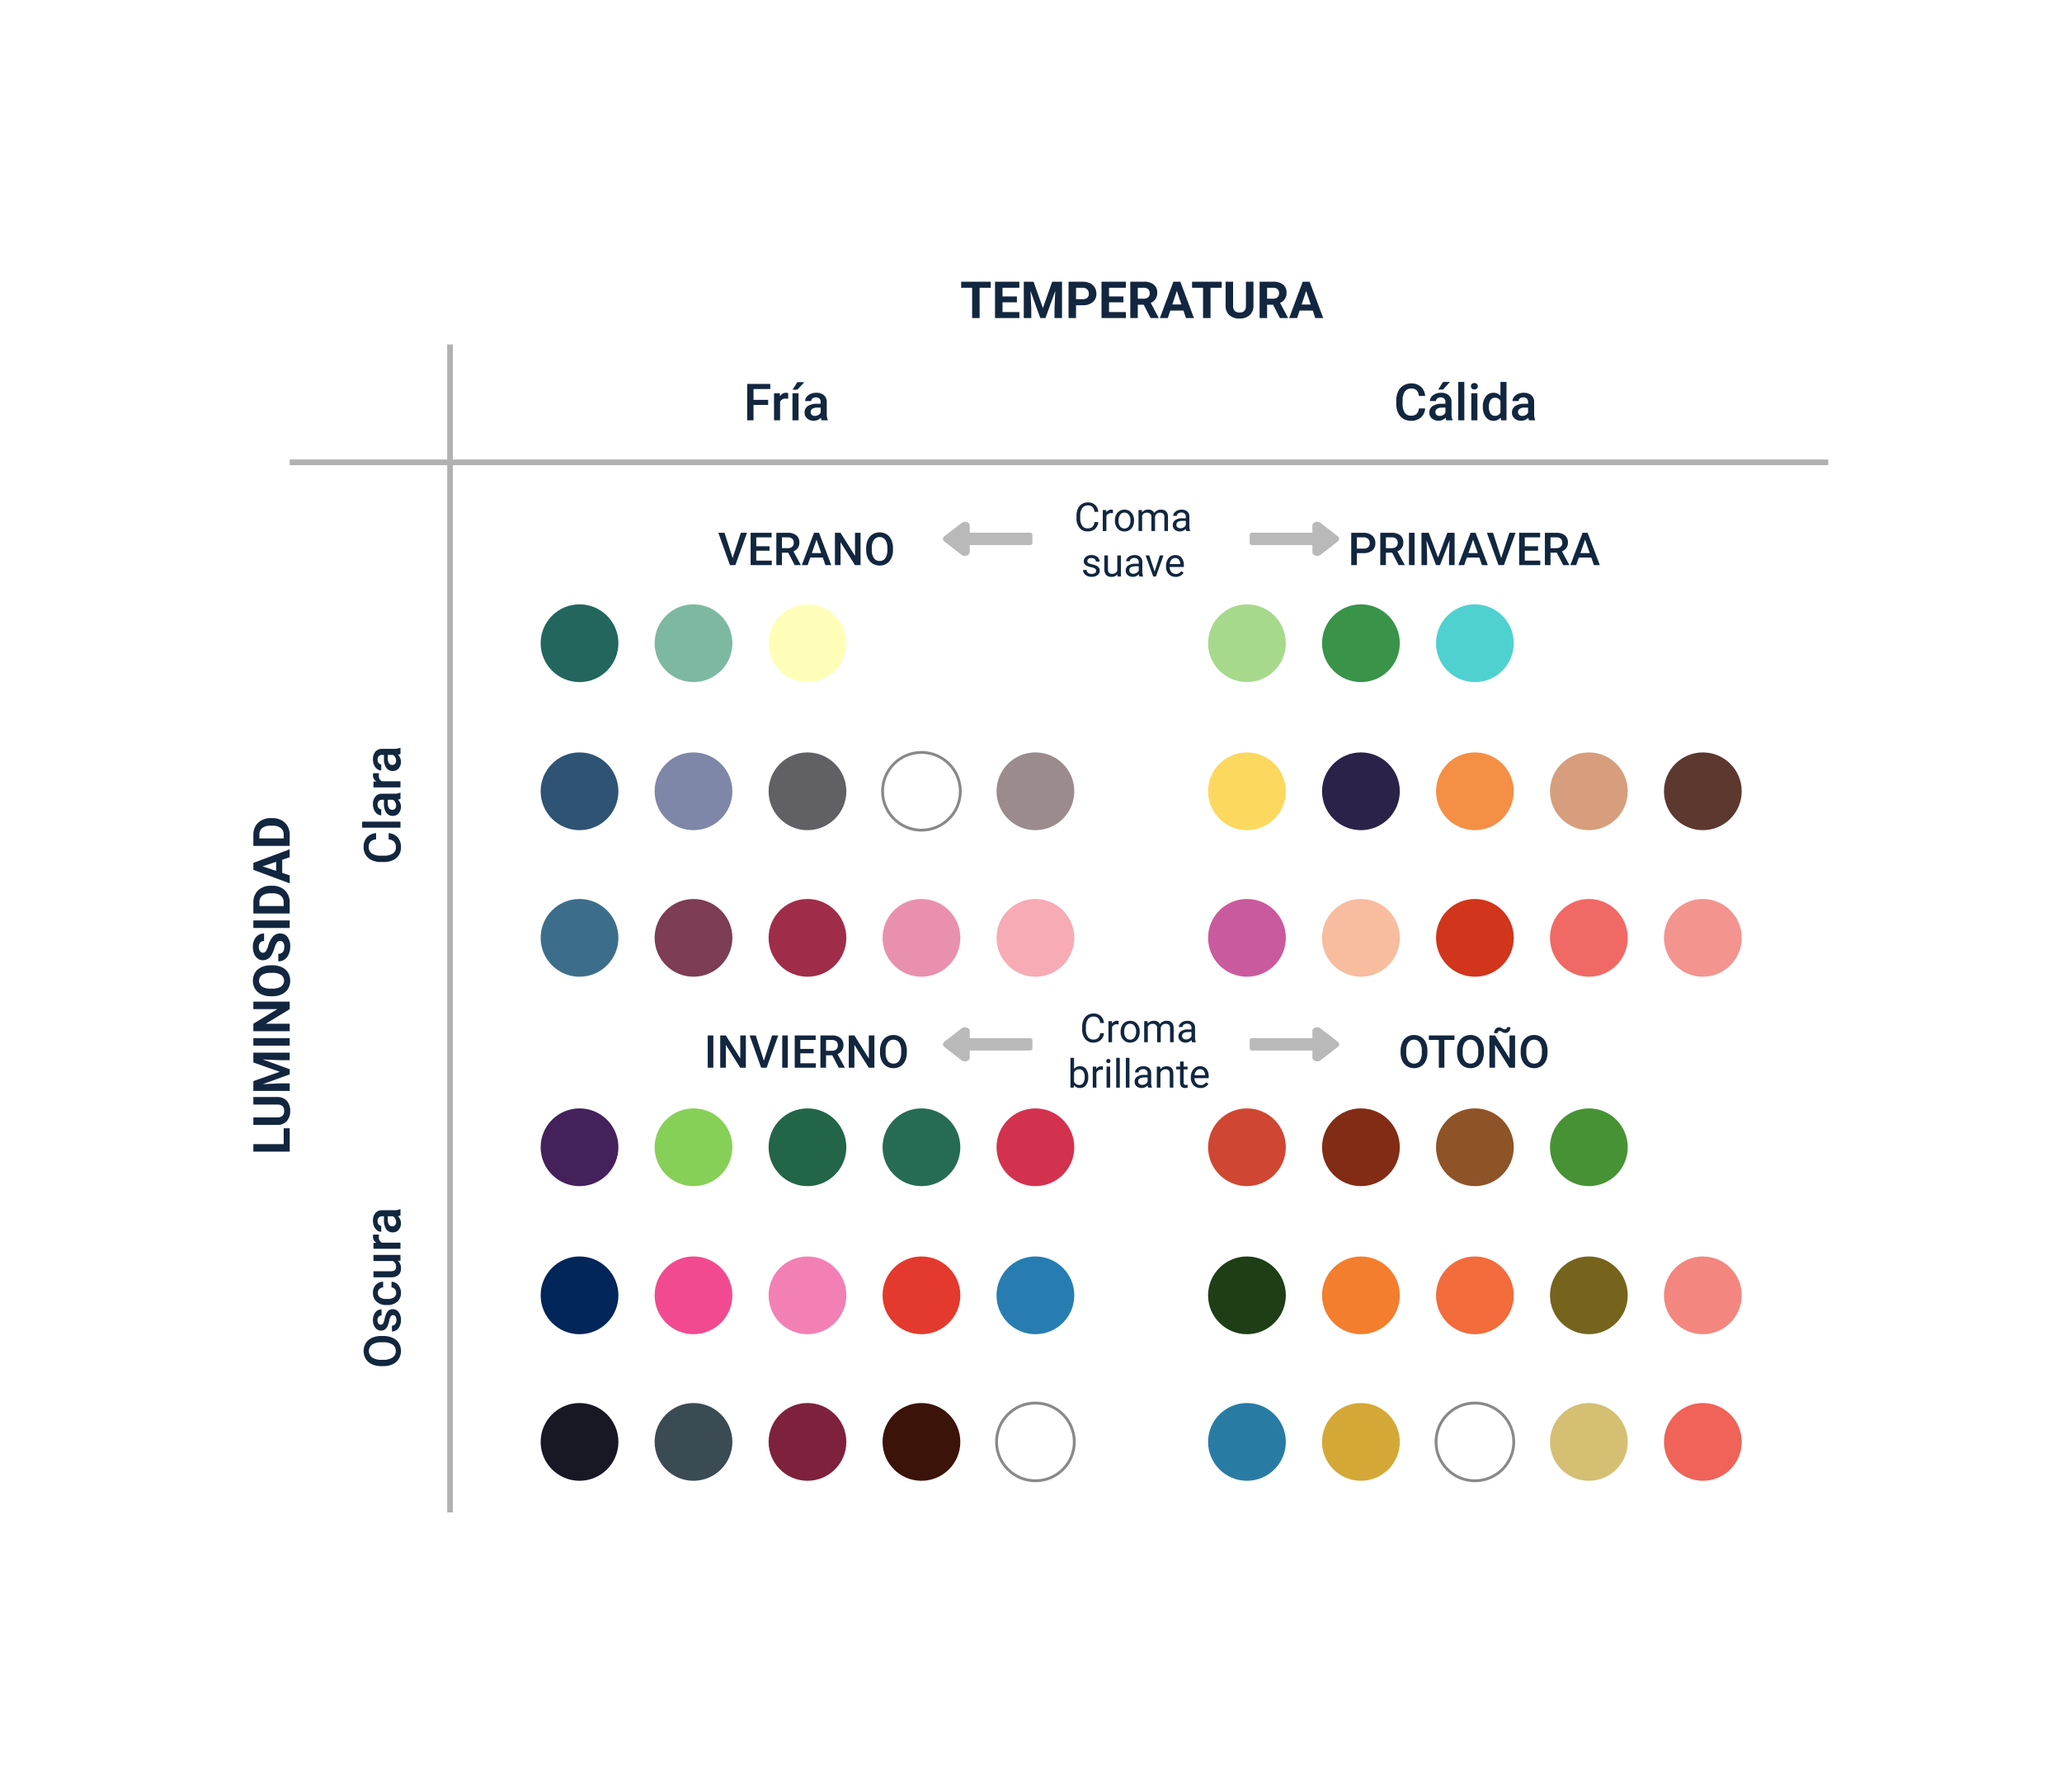 <svg xmlns="http://www.w3.org/2000/svg" xmlns:xlink="http://www.w3.org/1999/xlink" width="726" height="631" viewBox="0 0 726 631">
  <defs>
    <filter id="Rectángulo_5622" x="0" y="0" width="726" height="631" filterUnits="userSpaceOnUse">
      <feOffset dy="3" input="SourceAlpha"/>
      <feGaussianBlur stdDeviation="3" result="blur"/>
      <feFlood flood-opacity="0.161"/>
      <feComposite operator="in" in2="blur"/>
      <feComposite in="SourceGraphic"/>
    </filter>
  </defs>
  <g id="Grupo_57116" data-name="Grupo 57116" transform="translate(-691 -10330)">
    <g transform="matrix(1, 0, 0, 1, 691, 10330)" filter="url(#Rectángulo_5622)">
      <rect id="Rectángulo_5622-2" data-name="Rectángulo 5622" width="708" height="613" rx="14" transform="translate(9 6)" fill="#fff"/>
    </g>
    <g id="Grupo_57061" data-name="Grupo 57061" transform="translate(4201.292 9082.623)">
      <circle id="Elipse_4192" data-name="Elipse 4192" cx="13.69" cy="13.69" r="13.69" transform="translate(-3319.939 1637.687)" fill="#44215b"/>
      <circle id="Elipse_4193" data-name="Elipse 4193" cx="13.69" cy="13.69" r="13.69" transform="translate(-3279.811 1637.687)" fill="#87d057"/>
      <circle id="Elipse_4194" data-name="Elipse 4194" cx="13.69" cy="13.69" r="13.69" transform="translate(-3239.683 1637.687)" fill="#236548"/>
      <circle id="Elipse_4195" data-name="Elipse 4195" cx="13.69" cy="13.69" r="13.69" transform="translate(-3199.555 1637.687)" fill="#266c55"/>
      <circle id="Elipse_4196" data-name="Elipse 4196" cx="13.69" cy="13.69" r="13.69" transform="translate(-3159.427 1637.687)" fill="#d3324f"/>
      <circle id="Elipse_4197" data-name="Elipse 4197" cx="13.69" cy="13.69" r="13.69" transform="translate(-3319.939 1689.829)" fill="#02255a"/>
      <circle id="Elipse_4198" data-name="Elipse 4198" cx="13.69" cy="13.69" r="13.69" transform="translate(-3279.811 1689.829)" fill="#f14a90"/>
      <circle id="Elipse_4199" data-name="Elipse 4199" cx="13.69" cy="13.69" r="13.69" transform="translate(-3239.683 1689.829)" fill="#f380b4"/>
      <circle id="Elipse_4200" data-name="Elipse 4200" cx="13.69" cy="13.69" r="13.69" transform="translate(-3199.555 1689.829)" fill="#e33a2d"/>
      <circle id="Elipse_4201" data-name="Elipse 4201" cx="13.69" cy="13.69" r="13.69" transform="translate(-3159.427 1689.829)" fill="#277db1"/>
      <circle id="Elipse_4202" data-name="Elipse 4202" cx="13.69" cy="13.69" r="13.69" transform="translate(-3319.939 1741.443)" fill="#181724"/>
      <circle id="Elipse_4203" data-name="Elipse 4203" cx="13.69" cy="13.69" r="13.69" transform="translate(-3279.811 1741.443)" fill="#3b4b54"/>
      <circle id="Elipse_4204" data-name="Elipse 4204" cx="13.69" cy="13.69" r="13.69" transform="translate(-3239.683 1741.443)" fill="#7e213d"/>
      <circle id="Elipse_4205" data-name="Elipse 4205" cx="13.69" cy="13.69" r="13.69" transform="translate(-3199.555 1741.443)" fill="#3b1308"/>
      <circle id="Elipse_4206" data-name="Elipse 4206" cx="13.69" cy="13.69" r="13.69" transform="translate(-3159.427 1741.443)" fill="#fff" stroke="#898989" stroke-miterlimit="10" stroke-width="1"/>
      <circle id="Elipse_4207" data-name="Elipse 4207" cx="13.69" cy="13.69" r="13.69" transform="translate(-3319.939 1460.191)" fill="#22665e"/>
      <circle id="Elipse_4208" data-name="Elipse 4208" cx="13.69" cy="13.69" r="13.69" transform="translate(-3279.811 1460.191)" fill="#7db9a0"/>
      <circle id="Elipse_4209" data-name="Elipse 4209" cx="13.69" cy="13.69" r="13.69" transform="translate(-3239.683 1460.191)" fill="#fffeb9"/>
      <circle id="Elipse_4210" data-name="Elipse 4210" cx="13.69" cy="13.69" r="13.69" transform="translate(-3319.939 1512.333)" fill="#2f5374"/>
      <circle id="Elipse_4211" data-name="Elipse 4211" cx="13.69" cy="13.69" r="13.69" transform="translate(-3279.811 1512.333)" fill="#7e87a8"/>
      <circle id="Elipse_4212" data-name="Elipse 4212" cx="13.69" cy="13.69" r="13.69" transform="translate(-3239.683 1512.333)" fill="#616065"/>
      <circle id="Elipse_4213" data-name="Elipse 4213" cx="13.69" cy="13.69" r="13.69" transform="translate(-3199.555 1512.333)" fill="#fff" stroke="#898989" stroke-miterlimit="10" stroke-width="1"/>
      <circle id="Elipse_4214" data-name="Elipse 4214" cx="13.69" cy="13.69" r="13.69" transform="translate(-3159.427 1512.333)" fill="#9b8b8c"/>
      <circle id="Elipse_4215" data-name="Elipse 4215" cx="13.69" cy="13.69" r="13.69" transform="translate(-3319.939 1563.946)" fill="#3c6e8b"/>
      <circle id="Elipse_4216" data-name="Elipse 4216" cx="13.69" cy="13.69" r="13.69" transform="translate(-3279.811 1563.946)" fill="#7d3d54"/>
      <circle id="Elipse_4217" data-name="Elipse 4217" cx="13.69" cy="13.69" r="13.69" transform="translate(-3239.683 1563.946)" fill="#9f2d49"/>
      <circle id="Elipse_4218" data-name="Elipse 4218" cx="13.69" cy="13.69" r="13.69" transform="translate(-3199.555 1563.946)" fill="#ea90af"/>
      <circle id="Elipse_4219" data-name="Elipse 4219" cx="13.69" cy="13.69" r="13.69" transform="translate(-3159.427 1563.946)" fill="#f7abb5"/>
      <circle id="Elipse_4220" data-name="Elipse 4220" cx="13.69" cy="13.69" r="13.69" transform="translate(-3084.949 1637.687)" fill="#cf4732"/>
      <circle id="Elipse_4221" data-name="Elipse 4221" cx="13.69" cy="13.69" r="13.69" transform="translate(-3044.821 1637.687)" fill="#822c15"/>
      <circle id="Elipse_4222" data-name="Elipse 4222" cx="13.69" cy="13.69" r="13.69" transform="translate(-3004.693 1637.687)" fill="#8f5328"/>
      <circle id="Elipse_4223" data-name="Elipse 4223" cx="13.69" cy="13.69" r="13.69" transform="translate(-2964.565 1637.687)" fill="#479235"/>
      <circle id="Elipse_4224" data-name="Elipse 4224" cx="13.69" cy="13.69" r="13.69" transform="translate(-3084.949 1689.829)" fill="#1e3e16"/>
      <circle id="Elipse_4225" data-name="Elipse 4225" cx="13.69" cy="13.69" r="13.69" transform="translate(-3044.821 1689.829)" fill="#f37e2d"/>
      <circle id="Elipse_4226" data-name="Elipse 4226" cx="13.69" cy="13.69" r="13.69" transform="translate(-3004.693 1689.829)" fill="#f26c3c"/>
      <circle id="Elipse_4227" data-name="Elipse 4227" cx="13.69" cy="13.69" r="13.69" transform="translate(-2964.565 1689.829)" fill="#76641d"/>
      <circle id="Elipse_4228" data-name="Elipse 4228" cx="13.69" cy="13.69" r="13.69" transform="translate(-2924.437 1689.829)" fill="#f48680"/>
      <circle id="Elipse_4229" data-name="Elipse 4229" cx="13.69" cy="13.69" r="13.69" transform="translate(-3084.949 1741.443)" fill="#287ca4"/>
      <circle id="Elipse_4230" data-name="Elipse 4230" cx="13.69" cy="13.69" r="13.69" transform="translate(-3044.821 1741.443)" fill="#d4a836"/>
      <circle id="Elipse_4231" data-name="Elipse 4231" cx="13.69" cy="13.69" r="13.69" transform="translate(-3004.693 1741.443)" fill="#fff" stroke="#898989" stroke-miterlimit="10" stroke-width="1"/>
      <circle id="Elipse_4232" data-name="Elipse 4232" cx="13.69" cy="13.69" r="13.69" transform="translate(-2964.565 1741.443)" fill="#d5bf73"/>
      <circle id="Elipse_4233" data-name="Elipse 4233" cx="13.69" cy="13.69" r="13.69" transform="translate(-2924.437 1741.443)" fill="#ef6358"/>
      <circle id="Elipse_4234" data-name="Elipse 4234" cx="13.69" cy="13.69" r="13.69" transform="translate(-3084.949 1460.191)" fill="#a7d98c"/>
      <circle id="Elipse_4235" data-name="Elipse 4235" cx="13.69" cy="13.69" r="13.69" transform="translate(-3044.821 1460.191)" fill="#399348"/>
      <circle id="Elipse_4236" data-name="Elipse 4236" cx="13.69" cy="13.69" r="13.69" transform="translate(-3004.693 1460.191)" fill="#4fd1d0"/>
      <circle id="Elipse_4237" data-name="Elipse 4237" cx="13.69" cy="13.69" r="13.69" transform="translate(-3084.949 1512.333)" fill="#fcd85f"/>
      <circle id="Elipse_4238" data-name="Elipse 4238" cx="13.69" cy="13.69" r="13.69" transform="translate(-3044.821 1512.333)" fill="#2b2249"/>
      <circle id="Elipse_4239" data-name="Elipse 4239" cx="13.69" cy="13.69" r="13.69" transform="translate(-3004.693 1512.333)" fill="#f58f45"/>
      <circle id="Elipse_4240" data-name="Elipse 4240" cx="13.69" cy="13.69" r="13.69" transform="translate(-2964.565 1512.333)" fill="#d69e7d"/>
      <circle id="Elipse_4241" data-name="Elipse 4241" cx="13.69" cy="13.69" r="13.69" transform="translate(-2924.437 1512.333)" fill="#5d382f"/>
      <circle id="Elipse_4242" data-name="Elipse 4242" cx="13.69" cy="13.69" r="13.69" transform="translate(-3084.949 1563.946)" fill="#ca5a9e"/>
      <circle id="Elipse_4243" data-name="Elipse 4243" cx="13.69" cy="13.69" r="13.69" transform="translate(-3044.821 1563.946)" fill="#f8bc9f"/>
      <circle id="Elipse_4244" data-name="Elipse 4244" cx="13.69" cy="13.69" r="13.69" transform="translate(-3004.693 1563.946)" fill="#d1351b"/>
      <circle id="Elipse_4245" data-name="Elipse 4245" cx="13.69" cy="13.69" r="13.69" transform="translate(-2964.565 1563.946)" fill="#f06964"/>
      <circle id="Elipse_4246" data-name="Elipse 4246" cx="13.69" cy="13.69" r="13.69" transform="translate(-2924.437 1563.946)" fill="#f3948f"/>
      <line id="Línea_260" data-name="Línea 260" y2="411.278" transform="translate(-3351.836 1368.677)" fill="none" stroke="#b1b1b1" stroke-miterlimit="10" stroke-width="2"/>
      <line id="Línea_261" data-name="Línea 261" x2="541.69" transform="translate(-3408.292 1410.172)" fill="none" stroke="#b1b1b1" stroke-miterlimit="10" stroke-width="2"/>
    </g>
    <path id="Trazado_108147" data-name="Trazado 108147" d="M188.831,8.339h-3.92V19h-2.637V8.339h-3.867V6.2h10.424Zm9.2,5.115H192.97v3.428h5.941V19h-8.578V6.2h8.561V8.339H192.97v3.05h5.063ZM203.9,6.2l3.287,9.281L210.46,6.2h3.463V19h-2.646V15.5l.264-6.038L208.087,19h-1.811l-3.445-9.527L203.1,15.5V19h-2.637V6.2Zm14.959,8.288V19h-2.637V6.2h4.992a5.776,5.776,0,0,1,2.536.527,3.886,3.886,0,0,1,1.683,1.5,4.178,4.178,0,0,1,.589,2.21,3.674,3.674,0,0,1-1.288,2.966,5.363,5.363,0,0,1-3.564,1.085Zm0-2.136h2.355a2.316,2.316,0,0,0,1.6-.492,1.79,1.79,0,0,0,.549-1.406,2.111,2.111,0,0,0-.554-1.521,2.068,2.068,0,0,0-1.529-.6h-2.417Zm16.673,1.1h-5.062v3.428h5.941V19h-8.578V6.2H236.4V8.339h-5.924v3.05h5.063Zm7.163.861h-2.1V19h-2.637V6.2h4.755a5.375,5.375,0,0,1,3.5,1.011,3.488,3.488,0,0,1,1.23,2.856,3.937,3.937,0,0,1-.567,2.184,3.866,3.866,0,0,1-1.718,1.393l2.769,5.229V19H245.1Zm-2.1-2.136h2.127a2.178,2.178,0,0,0,1.538-.505,1.806,1.806,0,0,0,.545-1.393,1.933,1.933,0,0,0-.514-1.424,2.137,2.137,0,0,0-1.578-.519H240.6Zm16.075,4.184H252.05L251.171,19h-2.8l4.764-12.8h2.443l4.79,12.8h-2.8Zm-3.911-2.136h3.2l-1.608-4.79Zm17.376-5.889h-3.92V19h-2.637V8.339h-3.867V6.2h10.424ZM281.327,6.2v8.429a4.315,4.315,0,0,1-1.314,3.322,5.066,5.066,0,0,1-3.59,1.222,5.123,5.123,0,0,1-3.56-1.187,4.242,4.242,0,0,1-1.345-3.261V6.2h2.637v8.446a2.438,2.438,0,0,0,.6,1.833,2.311,2.311,0,0,0,1.666.576q2.224,0,2.259-2.338V6.2Zm6.9,8.112h-2.1V19h-2.637V6.2h4.755a5.375,5.375,0,0,1,3.5,1.011,3.488,3.488,0,0,1,1.23,2.856,3.937,3.937,0,0,1-.567,2.184,3.866,3.866,0,0,1-1.718,1.393l2.769,5.229V19h-2.83Zm-2.1-2.136h2.127a2.178,2.178,0,0,0,1.538-.505,1.806,1.806,0,0,0,.545-1.393,1.933,1.933,0,0,0-.514-1.424,2.137,2.137,0,0,0-1.578-.519h-2.118ZM302.2,16.363h-4.623L296.7,19h-2.8l4.764-12.8H301.1l4.79,12.8h-2.8Zm-3.911-2.136h3.2l-1.608-4.79Z" transform="translate(851 10423)" fill="#12263f"/>
    <path id="Trazado_108150" data-name="Trazado 108150" d="M130.1,16.882h5.6V19h-8.235V6.2H130.1ZM146.687,6.2v8.429a4.315,4.315,0,0,1-1.314,3.322,5.066,5.066,0,0,1-3.59,1.222,5.123,5.123,0,0,1-3.56-1.187,4.242,4.242,0,0,1-1.345-3.261V6.2h2.637v8.446a2.438,2.438,0,0,0,.6,1.833,2.311,2.311,0,0,0,1.666.576q2.224,0,2.259-2.338V6.2Zm5.607,0,3.287,9.281,3.27-9.281h3.463V19h-2.646V15.5l.264-6.038L156.478,19h-1.811l-3.445-9.527.264,6.029V19h-2.637V6.2ZM167.42,19h-2.637V6.2h2.637Zm12.85,0h-2.637L172.5,10.58V19h-2.637V6.2H172.5l5.142,8.438V6.2h2.628Zm12.814-6.108a7.725,7.725,0,0,1-.668,3.313,5.03,5.03,0,0,1-1.912,2.2,5.649,5.649,0,0,1-5.691.009,5.08,5.08,0,0,1-1.934-2.184,7.5,7.5,0,0,1-.694-3.265v-.633A7.685,7.685,0,0,1,182.867,9,5.072,5.072,0,0,1,184.792,6.8a5.64,5.64,0,0,1,5.687,0A5.072,5.072,0,0,1,192.4,9a7.663,7.663,0,0,1,.681,3.318Zm-2.672-.58a5.385,5.385,0,0,0-.721-3.059,2.546,2.546,0,0,0-4.1-.013,5.324,5.324,0,0,0-.729,3.028v.624a5.453,5.453,0,0,0,.721,3.041,2.524,2.524,0,0,0,4.113.04,5.421,5.421,0,0,0,.721-3.037Zm11.224,3.331a1.353,1.353,0,0,0-.527-1.147,6.917,6.917,0,0,0-1.9-.844,13.458,13.458,0,0,1-2.171-.875,3.547,3.547,0,0,1-2.18-3.173,3.09,3.09,0,0,1,.584-1.85,3.812,3.812,0,0,1,1.679-1.27,6.318,6.318,0,0,1,2.457-.457,5.751,5.751,0,0,1,2.443.5,3.891,3.891,0,0,1,1.666,1.4,3.668,3.668,0,0,1,.593,2.057h-2.637a1.726,1.726,0,0,0-.554-1.367,2.276,2.276,0,0,0-1.556-.488,2.432,2.432,0,0,0-1.5.409,1.289,1.289,0,0,0-.536,1.077,1.235,1.235,0,0,0,.628,1.046,7.1,7.1,0,0,0,1.85.791,7.994,7.994,0,0,1,3.278,1.679,3.343,3.343,0,0,1,1.028,2.5,3.08,3.08,0,0,1-1.257,2.606,5.5,5.5,0,0,1-3.384.945,6.534,6.534,0,0,1-2.689-.541,4.256,4.256,0,0,1-1.85-1.481,3.793,3.793,0,0,1-.637-2.18h2.646q0,2.118,2.531,2.118a2.462,2.462,0,0,0,1.468-.382A1.244,1.244,0,0,0,201.636,15.643ZM208.869,19h-2.637V6.2h2.637Zm2.443,0V6.2h3.938a5.98,5.98,0,0,1,3.019.76,5.3,5.3,0,0,1,2.079,2.162,6.669,6.669,0,0,1,.747,3.186V12.9a6.688,6.688,0,0,1-.734,3.173,5.256,5.256,0,0,1-2.07,2.153,6.025,6.025,0,0,1-3.015.773Zm2.637-10.661v8.543h1.274a2.863,2.863,0,0,0,2.364-1.011,4.567,4.567,0,0,0,.835-2.892V12.3a4.64,4.64,0,0,0-.809-2.958,2.854,2.854,0,0,0-2.364-1.006Zm16.286,8.024h-4.623L224.733,19h-2.8l4.764-12.8h2.443l4.79,12.8h-2.8Zm-3.911-2.136h3.2l-1.608-4.79Zm8.8,4.772V6.2h3.938a5.98,5.98,0,0,1,3.019.76,5.3,5.3,0,0,1,2.079,2.162,6.669,6.669,0,0,1,.747,3.186V12.9a6.688,6.688,0,0,1-.734,3.173,5.256,5.256,0,0,1-2.07,2.153,6.025,6.025,0,0,1-3.015.773Zm2.637-10.661v8.543h1.274a2.863,2.863,0,0,0,2.364-1.011,4.567,4.567,0,0,0,.835-2.892V12.3a4.64,4.64,0,0,0-.809-2.958,2.854,2.854,0,0,0-2.364-1.006Z" transform="translate(774 10863) rotate(-90)" fill="#12263f"/>
    <path id="Trazado_108148" data-name="Trazado 108148" d="M110.448,13.577H105.3V19h-2.224V6.2h8.13V8H105.3V11.8h5.15Zm7.058-2.136a5.285,5.285,0,0,0-.87-.07,1.959,1.959,0,0,0-1.978,1.125V19h-2.136V9.49h2.039l.053,1.063a2.406,2.406,0,0,1,2.145-1.239,2,2,0,0,1,.756.123ZM121.153,19h-2.136V9.49h2.136Zm-.4-13.438h2.435l-2.435,2.663-1.714,0ZM129.265,19a3.3,3.3,0,0,1-.246-.888,3.593,3.593,0,0,1-4.834.246,2.615,2.615,0,0,1-.905-2.021A2.7,2.7,0,0,1,124.409,14a5.473,5.473,0,0,1,3.23-.813h1.31v-.624a1.666,1.666,0,0,0-.413-1.182,1.638,1.638,0,0,0-1.257-.444,1.881,1.881,0,0,0-1.2.365,1.129,1.129,0,0,0-.466.927h-2.136A2.37,2.37,0,0,1,124,10.769,3.455,3.455,0,0,1,125.411,9.7a4.955,4.955,0,0,1,1.991-.387,3.99,3.99,0,0,1,2.663.839,2.993,2.993,0,0,1,1.02,2.36V16.8a4.861,4.861,0,0,0,.36,2.048V19Zm-2.347-1.538a2.429,2.429,0,0,0,1.191-.308,2.055,2.055,0,0,0,.839-.826V14.535H127.8a3.148,3.148,0,0,0-1.784.413,1.338,1.338,0,0,0-.6,1.169,1.248,1.248,0,0,0,.409.98A1.583,1.583,0,0,0,126.918,17.462Z" transform="translate(851 10459)" fill="#12263f"/>
    <path id="Trazado_108149" data-name="Trazado 108149" d="M102.775,14.834a4.621,4.621,0,0,1-1.512,3.195,5.154,5.154,0,0,1-3.507,1.147,4.99,4.99,0,0,1-2.694-.725,4.759,4.759,0,0,1-1.8-2.061,7.438,7.438,0,0,1-.659-3.1v-1.2a7.491,7.491,0,0,1,.642-3.19,4.835,4.835,0,0,1,1.841-2.127,5.136,5.136,0,0,1,2.773-.747,4.946,4.946,0,0,1,3.41,1.147,4.793,4.793,0,0,1,1.5,3.248H100.56a3.161,3.161,0,0,0-.8-1.991,2.658,2.658,0,0,0-1.894-.611,2.6,2.6,0,0,0-2.228,1.06,5.3,5.3,0,0,0-.8,3.11v1.135a5.62,5.62,0,0,0,.743,3.167,2.464,2.464,0,0,0,2.175,1.091,2.875,2.875,0,0,0,1.969-.589,3.071,3.071,0,0,0,.835-1.96ZM110.237,19a3.3,3.3,0,0,1-.246-.888,3.593,3.593,0,0,1-4.834.246,2.615,2.615,0,0,1-.905-2.021A2.7,2.7,0,0,1,105.381,14a5.473,5.473,0,0,1,3.23-.813h1.31v-.624a1.666,1.666,0,0,0-.413-1.182,1.638,1.638,0,0,0-1.257-.444,1.881,1.881,0,0,0-1.2.365,1.129,1.129,0,0,0-.466.927h-2.136a2.37,2.37,0,0,1,.519-1.463A3.455,3.455,0,0,1,106.383,9.7a4.955,4.955,0,0,1,1.991-.387,3.99,3.99,0,0,1,2.663.839,2.993,2.993,0,0,1,1.02,2.36V16.8a4.861,4.861,0,0,0,.36,2.048V19Zm-2.347-1.538a2.429,2.429,0,0,0,1.191-.308,2.055,2.055,0,0,0,.839-.826V14.535h-1.151a3.148,3.148,0,0,0-1.784.413,1.338,1.338,0,0,0-.6,1.169,1.248,1.248,0,0,0,.409.98A1.583,1.583,0,0,0,107.89,17.462ZM109.077,5.5h2.435l-2.435,2.663-1.714,0ZM116.565,19h-2.136V5.5h2.136Zm4.6,0h-2.136V9.49h2.136ZM118.894,7.021a1.133,1.133,0,0,1,.312-.817,1.179,1.179,0,0,1,.892-.325,1.193,1.193,0,0,1,.9.325,1.125,1.125,0,0,1,.316.817,1.1,1.1,0,0,1-.316.8,1.2,1.2,0,0,1-.9.321,1.188,1.188,0,0,1-.892-.321A1.107,1.107,0,0,1,118.894,7.021Zm4.192,7.154a5.654,5.654,0,0,1,1.02-3.529,3.267,3.267,0,0,1,2.733-1.332,3.1,3.1,0,0,1,2.443,1.055V5.5h2.136V19h-1.934l-.105-.984a3.148,3.148,0,0,1-2.558,1.16,3.248,3.248,0,0,1-2.7-1.345A5.861,5.861,0,0,1,123.086,14.175Zm2.136.185a3.958,3.958,0,0,0,.558,2.263,1.811,1.811,0,0,0,1.586.813,2.017,2.017,0,0,0,1.916-1.169V12.206a1.986,1.986,0,0,0-1.9-1.143,1.824,1.824,0,0,0-1.6.822A4.408,4.408,0,0,0,125.222,14.359ZM139.329,19a3.3,3.3,0,0,1-.246-.888,3.593,3.593,0,0,1-4.834.246,2.615,2.615,0,0,1-.905-2.021A2.7,2.7,0,0,1,134.473,14a5.473,5.473,0,0,1,3.23-.813h1.31v-.624a1.666,1.666,0,0,0-.413-1.182,1.638,1.638,0,0,0-1.257-.444,1.881,1.881,0,0,0-1.2.365,1.129,1.129,0,0,0-.466.927h-2.136a2.37,2.37,0,0,1,.519-1.463A3.455,3.455,0,0,1,135.475,9.7a4.955,4.955,0,0,1,1.991-.387,3.99,3.99,0,0,1,2.663.839,2.993,2.993,0,0,1,1.02,2.36V16.8a4.861,4.861,0,0,0,.36,2.048V19Zm-2.347-1.538a2.429,2.429,0,0,0,1.191-.308,2.055,2.055,0,0,0,.839-.826V14.535h-1.151a3.148,3.148,0,0,0-1.784.413,1.338,1.338,0,0,0-.6,1.169,1.248,1.248,0,0,0,.409.98A1.583,1.583,0,0,0,136.982,17.462Z" transform="translate(1090 10459)" fill="#12263f"/>
    <path id="Trazado_108152" data-name="Trazado 108152" d="M62.542,12.936a7.851,7.851,0,0,1-.65,3.3,4.918,4.918,0,0,1-1.859,2.18,5.453,5.453,0,0,1-5.555,0A4.993,4.993,0,0,1,52.6,16.249a7.606,7.606,0,0,1-.672-3.243v-.721a7.784,7.784,0,0,1,.664-3.3A4.987,4.987,0,0,1,54.46,6.788a5.464,5.464,0,0,1,5.546-.009,4.924,4.924,0,0,1,1.868,2.162,7.767,7.767,0,0,1,.668,3.283Zm-2.224-.668a5.594,5.594,0,0,0-.8-3.261,2.838,2.838,0,0,0-4.535,0,5.486,5.486,0,0,0-.831,3.195v.738A5.552,5.552,0,0,0,54.97,16.2a2.646,2.646,0,0,0,2.281,1.151,2.615,2.615,0,0,0,2.272-1.125,5.671,5.671,0,0,0,.8-3.287Zm9.563,4.148a.968.968,0,0,0-.47-.87,5,5,0,0,0-1.56-.527,8.02,8.02,0,0,1-1.819-.58,2.428,2.428,0,0,1-1.6-2.241,2.531,2.531,0,0,1,1.037-2.057A4.1,4.1,0,0,1,68.1,9.314a4.266,4.266,0,0,1,2.755.844,2.677,2.677,0,0,1,1.05,2.188H69.775a1.316,1.316,0,0,0-.457-1.024,1.752,1.752,0,0,0-1.213-.409,1.893,1.893,0,0,0-1.147.325,1.025,1.025,0,0,0-.444.87.866.866,0,0,0,.413.765,5.68,5.68,0,0,0,1.67.549,7.9,7.9,0,0,1,1.973.659A2.794,2.794,0,0,1,71.634,15a2.342,2.342,0,0,1,.347,1.3,2.478,2.478,0,0,1-1.063,2.079,4.535,4.535,0,0,1-2.786.8,4.917,4.917,0,0,1-2.083-.422,3.428,3.428,0,0,1-1.424-1.16A2.746,2.746,0,0,1,64.115,16h2.074a1.5,1.5,0,0,0,.571,1.165,2.22,2.22,0,0,0,1.4.409,2.16,2.16,0,0,0,1.283-.321A.993.993,0,0,0,69.88,16.416Zm7.866,1.055A1.931,1.931,0,0,0,79.074,17a1.591,1.591,0,0,0,.563-1.151h2.013A3.137,3.137,0,0,1,81.1,17.51a3.632,3.632,0,0,1-1.406,1.217,4.191,4.191,0,0,1-1.916.448,4.055,4.055,0,0,1-3.164-1.292,5.124,5.124,0,0,1-1.169-3.568V14.1A5.039,5.039,0,0,1,74.6,10.62a4.018,4.018,0,0,1,3.164-1.305,3.907,3.907,0,0,1,2.764.989,3.542,3.542,0,0,1,1.121,2.6H79.636a1.956,1.956,0,0,0-.558-1.345,1.8,1.8,0,0,0-1.332-.527,1.879,1.879,0,0,0-1.6.751,3.834,3.834,0,0,0-.571,2.281V14.4a3.9,3.9,0,0,0,.558,2.307A1.878,1.878,0,0,0,77.747,17.471Zm11.276.6a3.312,3.312,0,0,1-2.672,1.107,2.952,2.952,0,0,1-2.342-.905,3.851,3.851,0,0,1-.8-2.619V9.49h2.136v6.135q0,1.811,1.5,1.811a2.111,2.111,0,0,0,2.1-1.116V9.49h2.136V19H89.076Zm9.22-6.627a5.285,5.285,0,0,0-.87-.07A1.959,1.959,0,0,0,95.4,12.5V19H93.259V9.49H95.3l.053,1.063A2.406,2.406,0,0,1,97.5,9.314a2,2,0,0,1,.756.123ZM105.01,19a3.3,3.3,0,0,1-.246-.888,3.593,3.593,0,0,1-4.834.246,2.615,2.615,0,0,1-.905-2.021A2.7,2.7,0,0,1,100.154,14a5.473,5.473,0,0,1,3.23-.813h1.31v-.624a1.666,1.666,0,0,0-.413-1.182,1.638,1.638,0,0,0-1.257-.444,1.881,1.881,0,0,0-1.2.365,1.129,1.129,0,0,0-.466.927H99.227a2.37,2.37,0,0,1,.519-1.463A3.455,3.455,0,0,1,101.156,9.7a4.955,4.955,0,0,1,1.991-.387,3.99,3.99,0,0,1,2.663.839,2.993,2.993,0,0,1,1.02,2.36V16.8a4.861,4.861,0,0,0,.36,2.048V19Zm-2.347-1.538a2.429,2.429,0,0,0,1.191-.308,2.055,2.055,0,0,0,.839-.826V14.535h-1.151a3.148,3.148,0,0,0-1.784.413,1.338,1.338,0,0,0-.6,1.169,1.248,1.248,0,0,0,.409.98A1.583,1.583,0,0,0,102.664,17.462Z" transform="translate(813 10863) rotate(-90)" fill="#12263f"/>
    <path id="Trazado_108156" data-name="Trazado 108156" d="M60.652,17H58.684V5.625h1.969Zm11.453,0H70.129l-5.07-8.07V17H63.082V5.625h1.977l5.086,8.1v-8.1h1.961Zm6.344-2.477,2.891-8.9h2.172L79.418,17H77.5L73.426,5.625H75.59ZM86.879,17H84.91V5.625h1.969Zm9.078-5.078H91.285v3.5h5.461V17H89.309V5.625h7.383V7.219H91.285v3.141h4.672Zm6.578.7h-2.2V17H98.355V5.625h4a4.653,4.653,0,0,1,3.039.884,3.126,3.126,0,0,1,1.07,2.557,3.2,3.2,0,0,1-.551,1.912,3.5,3.5,0,0,1-1.535,1.185l2.555,4.737V17h-2.117Zm-2.2-1.594h2.031a2.259,2.259,0,0,0,1.563-.5,1.757,1.757,0,0,0,.563-1.379,1.871,1.871,0,0,0-.52-1.414,2.207,2.207,0,0,0-1.551-.516h-2.086ZM117.363,17h-1.977l-5.07-8.07V17H108.34V5.625h1.977l5.086,8.1v-8.1h1.961Zm11.414-5.391a6.979,6.979,0,0,1-.578,2.934,4.371,4.371,0,0,1-1.652,1.938,4.847,4.847,0,0,1-4.937,0,4.438,4.438,0,0,1-1.672-1.926,6.761,6.761,0,0,1-.6-2.883v-.641a6.919,6.919,0,0,1,.59-2.937,4.433,4.433,0,0,1,1.664-1.949,4.857,4.857,0,0,1,4.93-.008,4.377,4.377,0,0,1,1.66,1.922,6.9,6.9,0,0,1,.594,2.918Zm-1.977-.594a4.973,4.973,0,0,0-.715-2.9,2.522,2.522,0,0,0-4.031,0,4.876,4.876,0,0,0-.738,2.84v.656a4.935,4.935,0,0,0,.73,2.9,2.352,2.352,0,0,0,2.027,1.023,2.325,2.325,0,0,0,2.02-1,5.041,5.041,0,0,0,.707-2.922Z" transform="translate(881.5 10689)" fill="#12263f"/>
    <path id="Trazado_108153" data-name="Trazado 108153" d="M67.445,14.523l2.891-8.9h2.172L68.414,17H66.5L62.422,5.625h2.164Zm12.992-2.6H75.766v3.5h5.461V17H73.789V5.625h7.383V7.219H75.766v3.141h4.672Zm6.578.7h-2.2V17H82.836V5.625h4a4.653,4.653,0,0,1,3.039.884,3.126,3.126,0,0,1,1.07,2.557,3.2,3.2,0,0,1-.551,1.912,3.5,3.5,0,0,1-1.535,1.185L91.414,16.9V17H89.3Zm-2.2-1.594h2.031a2.259,2.259,0,0,0,1.563-.5,1.757,1.757,0,0,0,.563-1.379,1.871,1.871,0,0,0-.52-1.414A2.207,2.207,0,0,0,86.9,7.219H84.813Zm14.375,3.32H94.781L93.859,17H91.8L96.1,5.625h1.773L102.18,17h-2.062Zm-3.852-1.594h3.3L96.984,8.039ZM112.492,17h-1.977l-5.07-8.07V17h-1.977V5.625h1.977l5.086,8.1v-8.1h1.961Zm11.414-5.391a6.979,6.979,0,0,1-.578,2.934,4.371,4.371,0,0,1-1.652,1.938,4.847,4.847,0,0,1-4.937,0,4.438,4.438,0,0,1-1.672-1.926,6.761,6.761,0,0,1-.6-2.883v-.641a6.919,6.919,0,0,1,.59-2.937,4.433,4.433,0,0,1,1.664-1.949,4.857,4.857,0,0,1,4.93-.008,4.377,4.377,0,0,1,1.66,1.922,6.9,6.9,0,0,1,.594,2.918Zm-1.977-.594a4.973,4.973,0,0,0-.715-2.9,2.522,2.522,0,0,0-4.031,0,4.876,4.876,0,0,0-.738,2.84v.656a4.935,4.935,0,0,0,.73,2.9,2.352,2.352,0,0,0,2.027,1.023,2.325,2.325,0,0,0,2.02-1,5.041,5.041,0,0,0,.707-2.922Z" transform="translate(881.5 10512)" fill="#12263f"/>
    <path id="Trazado_108158" data-name="Trazado 108158" d="M77.07,11.609a6.979,6.979,0,0,1-.578,2.934A4.371,4.371,0,0,1,74.84,16.48a4.847,4.847,0,0,1-4.937,0,4.438,4.438,0,0,1-1.672-1.926,6.761,6.761,0,0,1-.6-2.883v-.641a6.919,6.919,0,0,1,.59-2.937,4.433,4.433,0,0,1,1.664-1.949,4.857,4.857,0,0,1,4.93-.008,4.377,4.377,0,0,1,1.66,1.922,6.9,6.9,0,0,1,.594,2.918Zm-1.977-.594a4.973,4.973,0,0,0-.715-2.9,2.522,2.522,0,0,0-4.031,0,4.876,4.876,0,0,0-.738,2.84v.656a4.935,4.935,0,0,0,.73,2.9,2.352,2.352,0,0,0,2.027,1.023,2.325,2.325,0,0,0,2.02-1,5.041,5.041,0,0,0,.707-2.922Zm11.5-3.8H83.047V17H81.086V7.219H77.57V5.625h9.023Zm10.352,4.391a6.979,6.979,0,0,1-.578,2.934,4.371,4.371,0,0,1-1.652,1.938,4.847,4.847,0,0,1-4.937,0,4.438,4.438,0,0,1-1.672-1.926,6.761,6.761,0,0,1-.6-2.883v-.641a6.919,6.919,0,0,1,.59-2.937,4.433,4.433,0,0,1,1.664-1.949,4.857,4.857,0,0,1,4.93-.008,4.377,4.377,0,0,1,1.66,1.922,6.9,6.9,0,0,1,.594,2.918Zm-1.977-.594a4.973,4.973,0,0,0-.715-2.9,2.522,2.522,0,0,0-4.031,0,4.876,4.876,0,0,0-.738,2.84v.656a4.935,4.935,0,0,0,.73,2.9,2.352,2.352,0,0,0,2.027,1.023,2.325,2.325,0,0,0,2.02-1,5.041,5.041,0,0,0,.707-2.922ZM107.938,17h-1.977l-5.07-8.07V17H98.914V5.625h1.977l5.086,8.1v-8.1h1.961ZM106.3,2.75a2.1,2.1,0,0,1-.5,1.43,1.582,1.582,0,0,1-1.246.57,1.856,1.856,0,0,1-.527-.066,3.354,3.354,0,0,1-.633-.3,3.128,3.128,0,0,0-.578-.281,1.378,1.378,0,0,0-.371-.047.662.662,0,0,0-.5.223.821.821,0,0,0-.207.582L100.57,4.8a2.16,2.16,0,0,1,.5-1.445,1.557,1.557,0,0,1,1.238-.586,2.305,2.305,0,0,1,1.074.352,2.271,2.271,0,0,0,1.035.352.675.675,0,0,0,.508-.223.822.822,0,0,0,.211-.59Zm13.055,8.859a6.979,6.979,0,0,1-.578,2.934,4.371,4.371,0,0,1-1.652,1.938,4.847,4.847,0,0,1-4.937,0,4.438,4.438,0,0,1-1.672-1.926,6.761,6.761,0,0,1-.6-2.883v-.641a6.919,6.919,0,0,1,.59-2.937,4.433,4.433,0,0,1,1.664-1.949,4.857,4.857,0,0,1,4.93-.008,4.377,4.377,0,0,1,1.66,1.922,6.9,6.9,0,0,1,.594,2.918Zm-1.977-.594a4.973,4.973,0,0,0-.715-2.9,2.522,2.522,0,0,0-4.031,0,4.876,4.876,0,0,0-.738,2.84v.656a4.935,4.935,0,0,0,.73,2.9,2.352,2.352,0,0,0,2.027,1.023,2.325,2.325,0,0,0,2.02-1,5.041,5.041,0,0,0,.707-2.922Z" transform="translate(1116.5 10689)" fill="#12263f"/>
    <path id="Trazado_108155" data-name="Trazado 108155" d="M52.227,12.781V17H50.25V5.625H54.6a4.4,4.4,0,0,1,3.027.993A3.34,3.34,0,0,1,58.75,9.246a3.229,3.229,0,0,1-1.1,2.6,4.613,4.613,0,0,1-3.074.931Zm0-1.594H54.6a2.339,2.339,0,0,0,1.609-.5,1.823,1.823,0,0,0,.555-1.434A1.967,1.967,0,0,0,56.2,7.785a2.168,2.168,0,0,0-1.547-.566h-2.43Zm12.43,1.438h-2.2V17H60.477V5.625h4a4.653,4.653,0,0,1,3.039.884,3.126,3.126,0,0,1,1.07,2.557,3.2,3.2,0,0,1-.551,1.912A3.5,3.5,0,0,1,66.5,12.162L69.055,16.9V17H66.938Zm-2.2-1.594h2.031a2.259,2.259,0,0,0,1.563-.5,1.757,1.757,0,0,0,.563-1.379,1.871,1.871,0,0,0-.52-1.414,2.207,2.207,0,0,0-1.551-.516H62.453ZM72.547,17H70.578V5.625h1.969ZM77.539,5.625l3.281,8.719,3.273-8.719h2.555V17H84.68V13.25l.2-5.016L81.516,17H80.1L76.75,8.242l.2,5.008V17H74.977V5.625Zm17.813,8.727H90.945L90.023,17H87.969l4.3-11.375h1.773L98.344,17H96.281ZM91.5,12.758h3.3L93.148,8.039Zm11.539,1.766,2.891-8.9H108.1L104.008,17h-1.914L98.016,5.625h2.164Zm12.992-2.6h-4.672v3.5h5.461V17h-7.437V5.625h7.383V7.219h-5.406v3.141h4.672Zm6.578.7h-2.2V17H118.43V5.625h4a4.653,4.653,0,0,1,3.039.884,3.126,3.126,0,0,1,1.07,2.557,3.2,3.2,0,0,1-.551,1.912,3.5,3.5,0,0,1-1.535,1.185l2.555,4.737V17h-2.117Zm-2.2-1.594h2.031a2.259,2.259,0,0,0,1.563-.5,1.757,1.757,0,0,0,.563-1.379,1.871,1.871,0,0,0-.52-1.414,2.207,2.207,0,0,0-1.551-.516h-2.086Zm14.375,3.32h-4.406L129.453,17H127.4l4.3-11.375h1.773L137.773,17h-2.062Zm-3.852-1.594h3.3l-1.648-4.719Z" transform="translate(1116.5 10512)" fill="#12263f"/>
    <path id="Trazado_108157" data-name="Trazado 108157" d="M81.185,11.842a3.662,3.662,0,0,1-1.166,2.437,3.82,3.82,0,0,1-2.608.858,3.507,3.507,0,0,1-2.827-1.265,5.088,5.088,0,0,1-1.063-3.384V9.531a5.671,5.671,0,0,1,.5-2.44,3.7,3.7,0,0,1,1.4-1.617,3.911,3.911,0,0,1,2.105-.564,3.6,3.6,0,0,1,2.543.885,3.706,3.706,0,0,1,1.114,2.451H79.866a2.86,2.86,0,0,0-.742-1.728,2.244,2.244,0,0,0-1.6-.535,2.348,2.348,0,0,0-1.972.93,4.272,4.272,0,0,0-.714,2.648v.965a4.391,4.391,0,0,0,.677,2.579,2.187,2.187,0,0,0,1.894.958,2.526,2.526,0,0,0,1.678-.5,2.75,2.75,0,0,0,.776-1.726Zm5.168-3.1a3.79,3.79,0,0,0-.622-.048,1.667,1.667,0,0,0-1.688,1.06V15H82.778V7.6h1.23l.021.854a1.969,1.969,0,0,1,1.764-.991,1.292,1.292,0,0,1,.561.1Zm.69,2.5a4.369,4.369,0,0,1,.427-1.955,3.187,3.187,0,0,1,1.189-1.34,3.238,3.238,0,0,1,1.74-.472,3.119,3.119,0,0,1,2.444,1.046,4.024,4.024,0,0,1,.933,2.782v.089a4.407,4.407,0,0,1-.414,1.938,3.14,3.14,0,0,1-1.183,1.336,3.275,3.275,0,0,1-1.767.479,3.111,3.111,0,0,1-2.437-1.046,4,4,0,0,1-.933-2.769Zm1.271.15a3.164,3.164,0,0,0,.571,1.976,1.934,1.934,0,0,0,3.059-.01,3.46,3.46,0,0,0,.567-2.116,3.159,3.159,0,0,0-.578-1.972A1.836,1.836,0,0,0,90.4,8.506a1.816,1.816,0,0,0-1.511.745A3.435,3.435,0,0,0,88.315,11.384ZM96.552,7.6l.034.82a2.732,2.732,0,0,1,2.194-.957,2.115,2.115,0,0,1,2.112,1.189,2.8,2.8,0,0,1,.96-.861,2.837,2.837,0,0,1,1.4-.328q2.434,0,2.475,2.577V15h-1.265V10.119a1.7,1.7,0,0,0-.362-1.186,1.6,1.6,0,0,0-1.217-.393,1.677,1.677,0,0,0-1.169.42,1.706,1.706,0,0,0-.54,1.131V15H99.9V10.153A1.411,1.411,0,0,0,98.323,8.54a1.692,1.692,0,0,0-1.7,1.06V15H95.356V7.6ZM112.2,15a2.657,2.657,0,0,1-.178-.779,2.822,2.822,0,0,1-2.105.916,2.611,2.611,0,0,1-1.794-.619,2,2,0,0,1-.7-1.569,2.091,2.091,0,0,1,.878-1.794,4.141,4.141,0,0,1,2.471-.639H112V9.935a1.42,1.42,0,0,0-.4-1.056,1.593,1.593,0,0,0-1.169-.393,1.844,1.844,0,0,0-1.135.342,1.007,1.007,0,0,0-.458.827h-1.271a1.745,1.745,0,0,1,.393-1.07,2.683,2.683,0,0,1,1.066-.817,3.588,3.588,0,0,1,1.48-.3,2.924,2.924,0,0,1,2,.639,2.306,2.306,0,0,1,.752,1.76v3.4a4.162,4.162,0,0,0,.26,1.62V15Zm-2.1-.964a2.223,2.223,0,0,0,1.128-.308,1.861,1.861,0,0,0,.772-.8V11.411h-.991q-2.324,0-2.324,1.36a1.151,1.151,0,0,0,.4.93A1.524,1.524,0,0,0,110.1,14.036ZM75.662,27.384a4.4,4.4,0,0,1-.779,2.724,2.49,2.49,0,0,1-2.092,1.029,2.578,2.578,0,0,1-2.167-.991L70.562,31H69.4V20.5h1.265v3.917a2.564,2.564,0,0,1,2.112-.95,2.505,2.505,0,0,1,2.116,1.019,4.53,4.53,0,0,1,.769,2.789ZM74.4,27.24a3.417,3.417,0,0,0-.5-2,1.652,1.652,0,0,0-1.436-.7,1.857,1.857,0,0,0-1.8,1.162v3.2a1.909,1.909,0,0,0,1.812,1.162,1.643,1.643,0,0,0,1.415-.7A3.634,3.634,0,0,0,74.4,27.24Zm6.433-2.5a3.79,3.79,0,0,0-.622-.048,1.667,1.667,0,0,0-1.688,1.06V31H77.254V23.6h1.23l.021.854a1.969,1.969,0,0,1,1.764-.991,1.292,1.292,0,0,1,.561.1ZM83.366,31H82.1V23.6h1.265ZM82,21.642a.755.755,0,0,1,.188-.52.706.706,0,0,1,.557-.212.717.717,0,0,1,.561.212.747.747,0,0,1,.191.52.722.722,0,0,1-.191.513.73.73,0,0,1-.561.205.718.718,0,0,1-.557-.205A.73.73,0,0,1,82,21.642ZM86.763,31H85.5V20.5h1.265Zm3.4,0H88.9V20.5h1.265Zm6.59,0a2.657,2.657,0,0,1-.178-.779,2.822,2.822,0,0,1-2.105.916,2.611,2.611,0,0,1-1.794-.619,2,2,0,0,1-.7-1.569,2.091,2.091,0,0,1,.878-1.794,4.141,4.141,0,0,1,2.471-.639h1.23v-.581a1.42,1.42,0,0,0-.4-1.056,1.593,1.593,0,0,0-1.169-.393,1.844,1.844,0,0,0-1.135.342,1.007,1.007,0,0,0-.458.827H92.123a1.745,1.745,0,0,1,.393-1.07,2.683,2.683,0,0,1,1.066-.817,3.588,3.588,0,0,1,1.48-.3,2.924,2.924,0,0,1,2,.639,2.306,2.306,0,0,1,.752,1.76v3.4a4.162,4.162,0,0,0,.26,1.62V31Zm-2.1-.964a2.223,2.223,0,0,0,1.128-.308,1.861,1.861,0,0,0,.772-.8V27.411h-.991q-2.324,0-2.324,1.36a1.151,1.151,0,0,0,.4.93A1.524,1.524,0,0,0,94.652,30.036ZM101,23.6l.041.93a2.7,2.7,0,0,1,2.215-1.066q2.345,0,2.365,2.646V31h-1.265V26.105a1.7,1.7,0,0,0-.366-1.183,1.466,1.466,0,0,0-1.118-.383,1.825,1.825,0,0,0-1.08.328,2.228,2.228,0,0,0-.725.861V31H99.8V23.6Zm8.244-1.791V23.6h1.381v.978H109.24v4.593a1.027,1.027,0,0,0,.185.667.777.777,0,0,0,.629.222,3.062,3.062,0,0,0,.6-.082V31a3.688,3.688,0,0,1-.971.136,1.575,1.575,0,0,1-1.278-.513,2.2,2.2,0,0,1-.431-1.456V24.581h-1.347V23.6h1.347V21.813Zm5.927,9.324a3.232,3.232,0,0,1-2.447-.988,3.666,3.666,0,0,1-.943-2.642v-.232a4.438,4.438,0,0,1,.42-1.965,3.28,3.28,0,0,1,1.176-1.354,2.956,2.956,0,0,1,1.637-.489,2.77,2.77,0,0,1,2.242.95,4.114,4.114,0,0,1,.8,2.721v.526h-5.011a2.629,2.629,0,0,0,.639,1.767,2.009,2.009,0,0,0,1.555.673,2.2,2.2,0,0,0,1.135-.273,2.851,2.851,0,0,0,.813-.725l.772.6A3.106,3.106,0,0,1,115.167,31.137Zm-.157-6.631a1.687,1.687,0,0,0-1.285.557,2.708,2.708,0,0,0-.643,1.562h3.705v-.1a2.409,2.409,0,0,0-.52-1.494A1.588,1.588,0,0,0,115.009,24.506Z" transform="translate(998.5 10682)" fill="#12263f"/>
    <path id="Trazado_108154" data-name="Trazado 108154" d="M81.185,11.842a3.662,3.662,0,0,1-1.166,2.437,3.82,3.82,0,0,1-2.608.858,3.507,3.507,0,0,1-2.827-1.265,5.088,5.088,0,0,1-1.063-3.384V9.531a5.671,5.671,0,0,1,.5-2.44,3.7,3.7,0,0,1,1.4-1.617,3.911,3.911,0,0,1,2.105-.564,3.6,3.6,0,0,1,2.543.885,3.706,3.706,0,0,1,1.114,2.451H79.866a2.86,2.86,0,0,0-.742-1.728,2.244,2.244,0,0,0-1.6-.535,2.348,2.348,0,0,0-1.972.93,4.272,4.272,0,0,0-.714,2.648v.965a4.391,4.391,0,0,0,.677,2.579,2.187,2.187,0,0,0,1.894.958,2.526,2.526,0,0,0,1.678-.5,2.75,2.75,0,0,0,.776-1.726Zm5.168-3.1a3.79,3.79,0,0,0-.622-.048,1.667,1.667,0,0,0-1.688,1.06V15H82.778V7.6h1.23l.021.854a1.969,1.969,0,0,1,1.764-.991,1.292,1.292,0,0,1,.561.1Zm.69,2.5a4.369,4.369,0,0,1,.427-1.955,3.187,3.187,0,0,1,1.189-1.34,3.238,3.238,0,0,1,1.74-.472,3.119,3.119,0,0,1,2.444,1.046,4.024,4.024,0,0,1,.933,2.782v.089a4.407,4.407,0,0,1-.414,1.938,3.14,3.14,0,0,1-1.183,1.336,3.275,3.275,0,0,1-1.767.479,3.111,3.111,0,0,1-2.437-1.046,4,4,0,0,1-.933-2.769Zm1.271.15a3.164,3.164,0,0,0,.571,1.976,1.934,1.934,0,0,0,3.059-.01,3.46,3.46,0,0,0,.567-2.116,3.159,3.159,0,0,0-.578-1.972A1.836,1.836,0,0,0,90.4,8.506a1.816,1.816,0,0,0-1.511.745A3.435,3.435,0,0,0,88.315,11.384ZM96.552,7.6l.034.82a2.732,2.732,0,0,1,2.194-.957,2.115,2.115,0,0,1,2.112,1.189,2.8,2.8,0,0,1,.96-.861,2.837,2.837,0,0,1,1.4-.328q2.434,0,2.475,2.577V15h-1.265V10.119a1.7,1.7,0,0,0-.362-1.186,1.6,1.6,0,0,0-1.217-.393,1.677,1.677,0,0,0-1.169.42,1.706,1.706,0,0,0-.54,1.131V15H99.9V10.153A1.411,1.411,0,0,0,98.323,8.54a1.692,1.692,0,0,0-1.7,1.06V15H95.356V7.6ZM112.2,15a2.657,2.657,0,0,1-.178-.779,2.822,2.822,0,0,1-2.105.916,2.611,2.611,0,0,1-1.794-.619,2,2,0,0,1-.7-1.569,2.091,2.091,0,0,1,.878-1.794,4.141,4.141,0,0,1,2.471-.639H112V9.935a1.42,1.42,0,0,0-.4-1.056,1.593,1.593,0,0,0-1.169-.393,1.844,1.844,0,0,0-1.135.342,1.007,1.007,0,0,0-.458.827h-1.271a1.745,1.745,0,0,1,.393-1.07,2.683,2.683,0,0,1,1.066-.817,3.588,3.588,0,0,1,1.48-.3,2.924,2.924,0,0,1,2,.639,2.306,2.306,0,0,1,.752,1.76v3.4a4.162,4.162,0,0,0,.26,1.62V15Zm-2.1-.964a2.223,2.223,0,0,0,1.128-.308,1.861,1.861,0,0,0,.772-.8V11.411h-.991q-2.324,0-2.324,1.36a1.151,1.151,0,0,0,.4.93A1.524,1.524,0,0,0,110.1,14.036Zm-29.661,15a.931.931,0,0,0-.386-.8,3.718,3.718,0,0,0-1.347-.489,6.367,6.367,0,0,1-1.524-.492,2.169,2.169,0,0,1-.834-.684,1.635,1.635,0,0,1-.27-.943,1.919,1.919,0,0,1,.769-1.538,3,3,0,0,1,1.965-.629,3.091,3.091,0,0,1,2.041.649,2.063,2.063,0,0,1,.783,1.661H80.365a1.142,1.142,0,0,0-.441-.9,1.652,1.652,0,0,0-1.111-.376,1.729,1.729,0,0,0-1.08.3.947.947,0,0,0-.39.786.767.767,0,0,0,.362.69,4.458,4.458,0,0,0,1.309.444,6.821,6.821,0,0,1,1.535.506,2.239,2.239,0,0,1,.872.708,1.74,1.74,0,0,1,.284,1.008,1.893,1.893,0,0,1-.793,1.589,3.326,3.326,0,0,1-2.058.6,3.725,3.725,0,0,1-1.572-.314,2.557,2.557,0,0,1-1.07-.878,2.117,2.117,0,0,1-.386-1.22H77.09a1.309,1.309,0,0,0,.509,1.008,1.976,1.976,0,0,0,1.254.373,2.039,2.039,0,0,0,1.152-.291A.893.893,0,0,0,80.44,29.038Zm7.479,1.23a2.686,2.686,0,0,1-2.167.868,2.3,2.3,0,0,1-1.8-.687,2.974,2.974,0,0,1-.625-2.034V23.6h1.265v4.778q0,1.682,1.367,1.682a1.893,1.893,0,0,0,1.928-1.08V23.6h1.265V31h-1.2ZM95.636,31a2.657,2.657,0,0,1-.178-.779,2.822,2.822,0,0,1-2.105.916,2.611,2.611,0,0,1-1.794-.619,2,2,0,0,1-.7-1.569,2.091,2.091,0,0,1,.878-1.794,4.141,4.141,0,0,1,2.471-.639h1.23v-.581a1.42,1.42,0,0,0-.4-1.056,1.593,1.593,0,0,0-1.169-.393,1.844,1.844,0,0,0-1.135.342,1.007,1.007,0,0,0-.458.827H91.008a1.745,1.745,0,0,1,.393-1.07,2.683,2.683,0,0,1,1.066-.817,3.588,3.588,0,0,1,1.48-.3,2.924,2.924,0,0,1,2,.639,2.306,2.306,0,0,1,.752,1.76v3.4a4.162,4.162,0,0,0,.26,1.62V31Zm-2.1-.964a2.223,2.223,0,0,0,1.128-.308,1.861,1.861,0,0,0,.772-.8V27.411h-.991q-2.324,0-2.324,1.36a1.151,1.151,0,0,0,.4.93A1.524,1.524,0,0,0,93.538,30.036Zm7.485-.752,1.832-5.681h1.292L101.495,31h-.964l-2.68-7.4h1.292Zm7.41,1.853a3.232,3.232,0,0,1-2.447-.988,3.666,3.666,0,0,1-.943-2.642v-.232a4.438,4.438,0,0,1,.42-1.965,3.28,3.28,0,0,1,1.176-1.354,2.956,2.956,0,0,1,1.637-.489,2.77,2.77,0,0,1,2.242.95,4.114,4.114,0,0,1,.8,2.721v.526h-5.011a2.629,2.629,0,0,0,.639,1.767,2.009,2.009,0,0,0,1.555.673,2.2,2.2,0,0,0,1.135-.273,2.851,2.851,0,0,0,.813-.725l.772.6A3.106,3.106,0,0,1,108.433,31.137Zm-.157-6.631a1.687,1.687,0,0,0-1.285.557,2.708,2.708,0,0,0-.643,1.562h3.705v-.1a2.409,2.409,0,0,0-.52-1.494A1.588,1.588,0,0,0,108.276,24.506Z" transform="translate(996.5 10502)" fill="#12263f"/>
    <path id="Trazado_108151" data-name="Trazado 108151" d="M69.621,14.834a4.621,4.621,0,0,1-1.512,3.195A5.154,5.154,0,0,1,64.6,19.176a4.99,4.99,0,0,1-2.694-.725,4.759,4.759,0,0,1-1.8-2.061,7.438,7.438,0,0,1-.659-3.1v-1.2a7.491,7.491,0,0,1,.642-3.19,4.835,4.835,0,0,1,1.841-2.127,5.136,5.136,0,0,1,2.773-.747,4.946,4.946,0,0,1,3.41,1.147,4.793,4.793,0,0,1,1.5,3.248H67.406a3.161,3.161,0,0,0-.8-1.991,2.658,2.658,0,0,0-1.894-.611A2.6,2.6,0,0,0,62.48,8.88a5.3,5.3,0,0,0-.8,3.11v1.135a5.62,5.62,0,0,0,.743,3.167A2.464,2.464,0,0,0,64.6,17.383a2.875,2.875,0,0,0,1.969-.589,3.071,3.071,0,0,0,.835-1.96ZM73.673,19H71.537V5.5h2.136Zm8.007,0a3.3,3.3,0,0,1-.246-.888,3.593,3.593,0,0,1-4.834.246,2.615,2.615,0,0,1-.905-2.021A2.7,2.7,0,0,1,76.824,14a5.473,5.473,0,0,1,3.23-.813h1.31v-.624a1.666,1.666,0,0,0-.413-1.182,1.638,1.638,0,0,0-1.257-.444,1.881,1.881,0,0,0-1.2.365,1.129,1.129,0,0,0-.466.927H75.9a2.37,2.37,0,0,1,.519-1.463A3.455,3.455,0,0,1,77.826,9.7a4.955,4.955,0,0,1,1.991-.387,3.99,3.99,0,0,1,2.663.839,2.993,2.993,0,0,1,1.02,2.36V16.8a4.861,4.861,0,0,0,.36,2.048V19Zm-2.347-1.538a2.429,2.429,0,0,0,1.191-.308,2.055,2.055,0,0,0,.839-.826V14.535H80.212a3.148,3.148,0,0,0-1.784.413,1.338,1.338,0,0,0-.6,1.169,1.248,1.248,0,0,0,.409.98A1.583,1.583,0,0,0,79.333,17.462Zm11.382-6.021a5.285,5.285,0,0,0-.87-.07A1.959,1.959,0,0,0,87.867,12.5V19H85.731V9.49h2.039l.053,1.063a2.406,2.406,0,0,1,2.145-1.239,2,2,0,0,1,.756.123ZM97.482,19a3.3,3.3,0,0,1-.246-.888,3.593,3.593,0,0,1-4.834.246,2.615,2.615,0,0,1-.905-2.021A2.7,2.7,0,0,1,92.626,14a5.473,5.473,0,0,1,3.23-.813h1.31v-.624a1.666,1.666,0,0,0-.413-1.182A1.638,1.638,0,0,0,95.5,10.94a1.881,1.881,0,0,0-1.2.365,1.129,1.129,0,0,0-.466.927H91.7a2.37,2.37,0,0,1,.519-1.463A3.455,3.455,0,0,1,93.628,9.7a4.955,4.955,0,0,1,1.991-.387,3.99,3.99,0,0,1,2.663.839,2.993,2.993,0,0,1,1.02,2.36V16.8a4.861,4.861,0,0,0,.36,2.048V19Zm-2.347-1.538a2.429,2.429,0,0,0,1.191-.308,2.055,2.055,0,0,0,.839-.826V14.535H96.015a3.148,3.148,0,0,0-1.784.413,1.338,1.338,0,0,0-.6,1.169,1.248,1.248,0,0,0,.409.98A1.583,1.583,0,0,0,95.136,17.462Z" transform="translate(813 10693) rotate(-90)" fill="#12263f"/>
    <path id="Icon_awesome-long-arrow-alt-right" data-name="Icon awesome-long-arrow-alt-right" d="M22.074,14.078H.844A.767.767,0,0,0,0,14.732v3.052a.767.767,0,0,0,.844.654h21.23v2.51c0,1.165,1.818,1.749,2.881.925l6.051-4.69a1.112,1.112,0,0,0,0-1.85l-6.051-4.69c-1.063-.824-2.881-.24-2.881.925Z" transform="translate(1131 10681.5)" fill="#b9b9b9"/>
    <path id="Icon_awesome-long-arrow-alt-right-2" data-name="Icon awesome-long-arrow-alt-right" d="M22.074,14.078H.844A.767.767,0,0,0,0,14.732v3.052a.767.767,0,0,0,.844.654h21.23v2.51c0,1.165,1.818,1.749,2.881.925l6.051-4.69a1.112,1.112,0,0,0,0-1.85l-6.051-4.69c-1.063-.824-2.881-.24-2.881.925Z" transform="translate(1131 10503.5)" fill="#b9b9b9"/>
    <path id="Icon_awesome-long-arrow-alt-right-3" data-name="Icon awesome-long-arrow-alt-right" d="M22.074,14.078H.844A.767.767,0,0,0,0,14.732v3.052a.767.767,0,0,0,.844.654h21.23v2.51c0,1.165,1.818,1.749,2.881.925l6.051-4.69a1.112,1.112,0,0,0,0-1.85l-6.051-4.69c-1.063-.824-2.881-.24-2.881.925Z" transform="translate(1054.5 10714.017) rotate(180)" fill="#b9b9b9"/>
    <path id="Icon_awesome-long-arrow-alt-right-4" data-name="Icon awesome-long-arrow-alt-right" d="M22.074,14.078H.844A.767.767,0,0,0,0,14.732v3.052a.767.767,0,0,0,.844.654h21.23v2.51c0,1.165,1.818,1.749,2.881.925l6.051-4.69a1.112,1.112,0,0,0,0-1.85l-6.051-4.69c-1.063-.824-2.881-.24-2.881.925Z" transform="translate(1054.5 10536.017) rotate(180)" fill="#b9b9b9"/>
  </g>
</svg>
